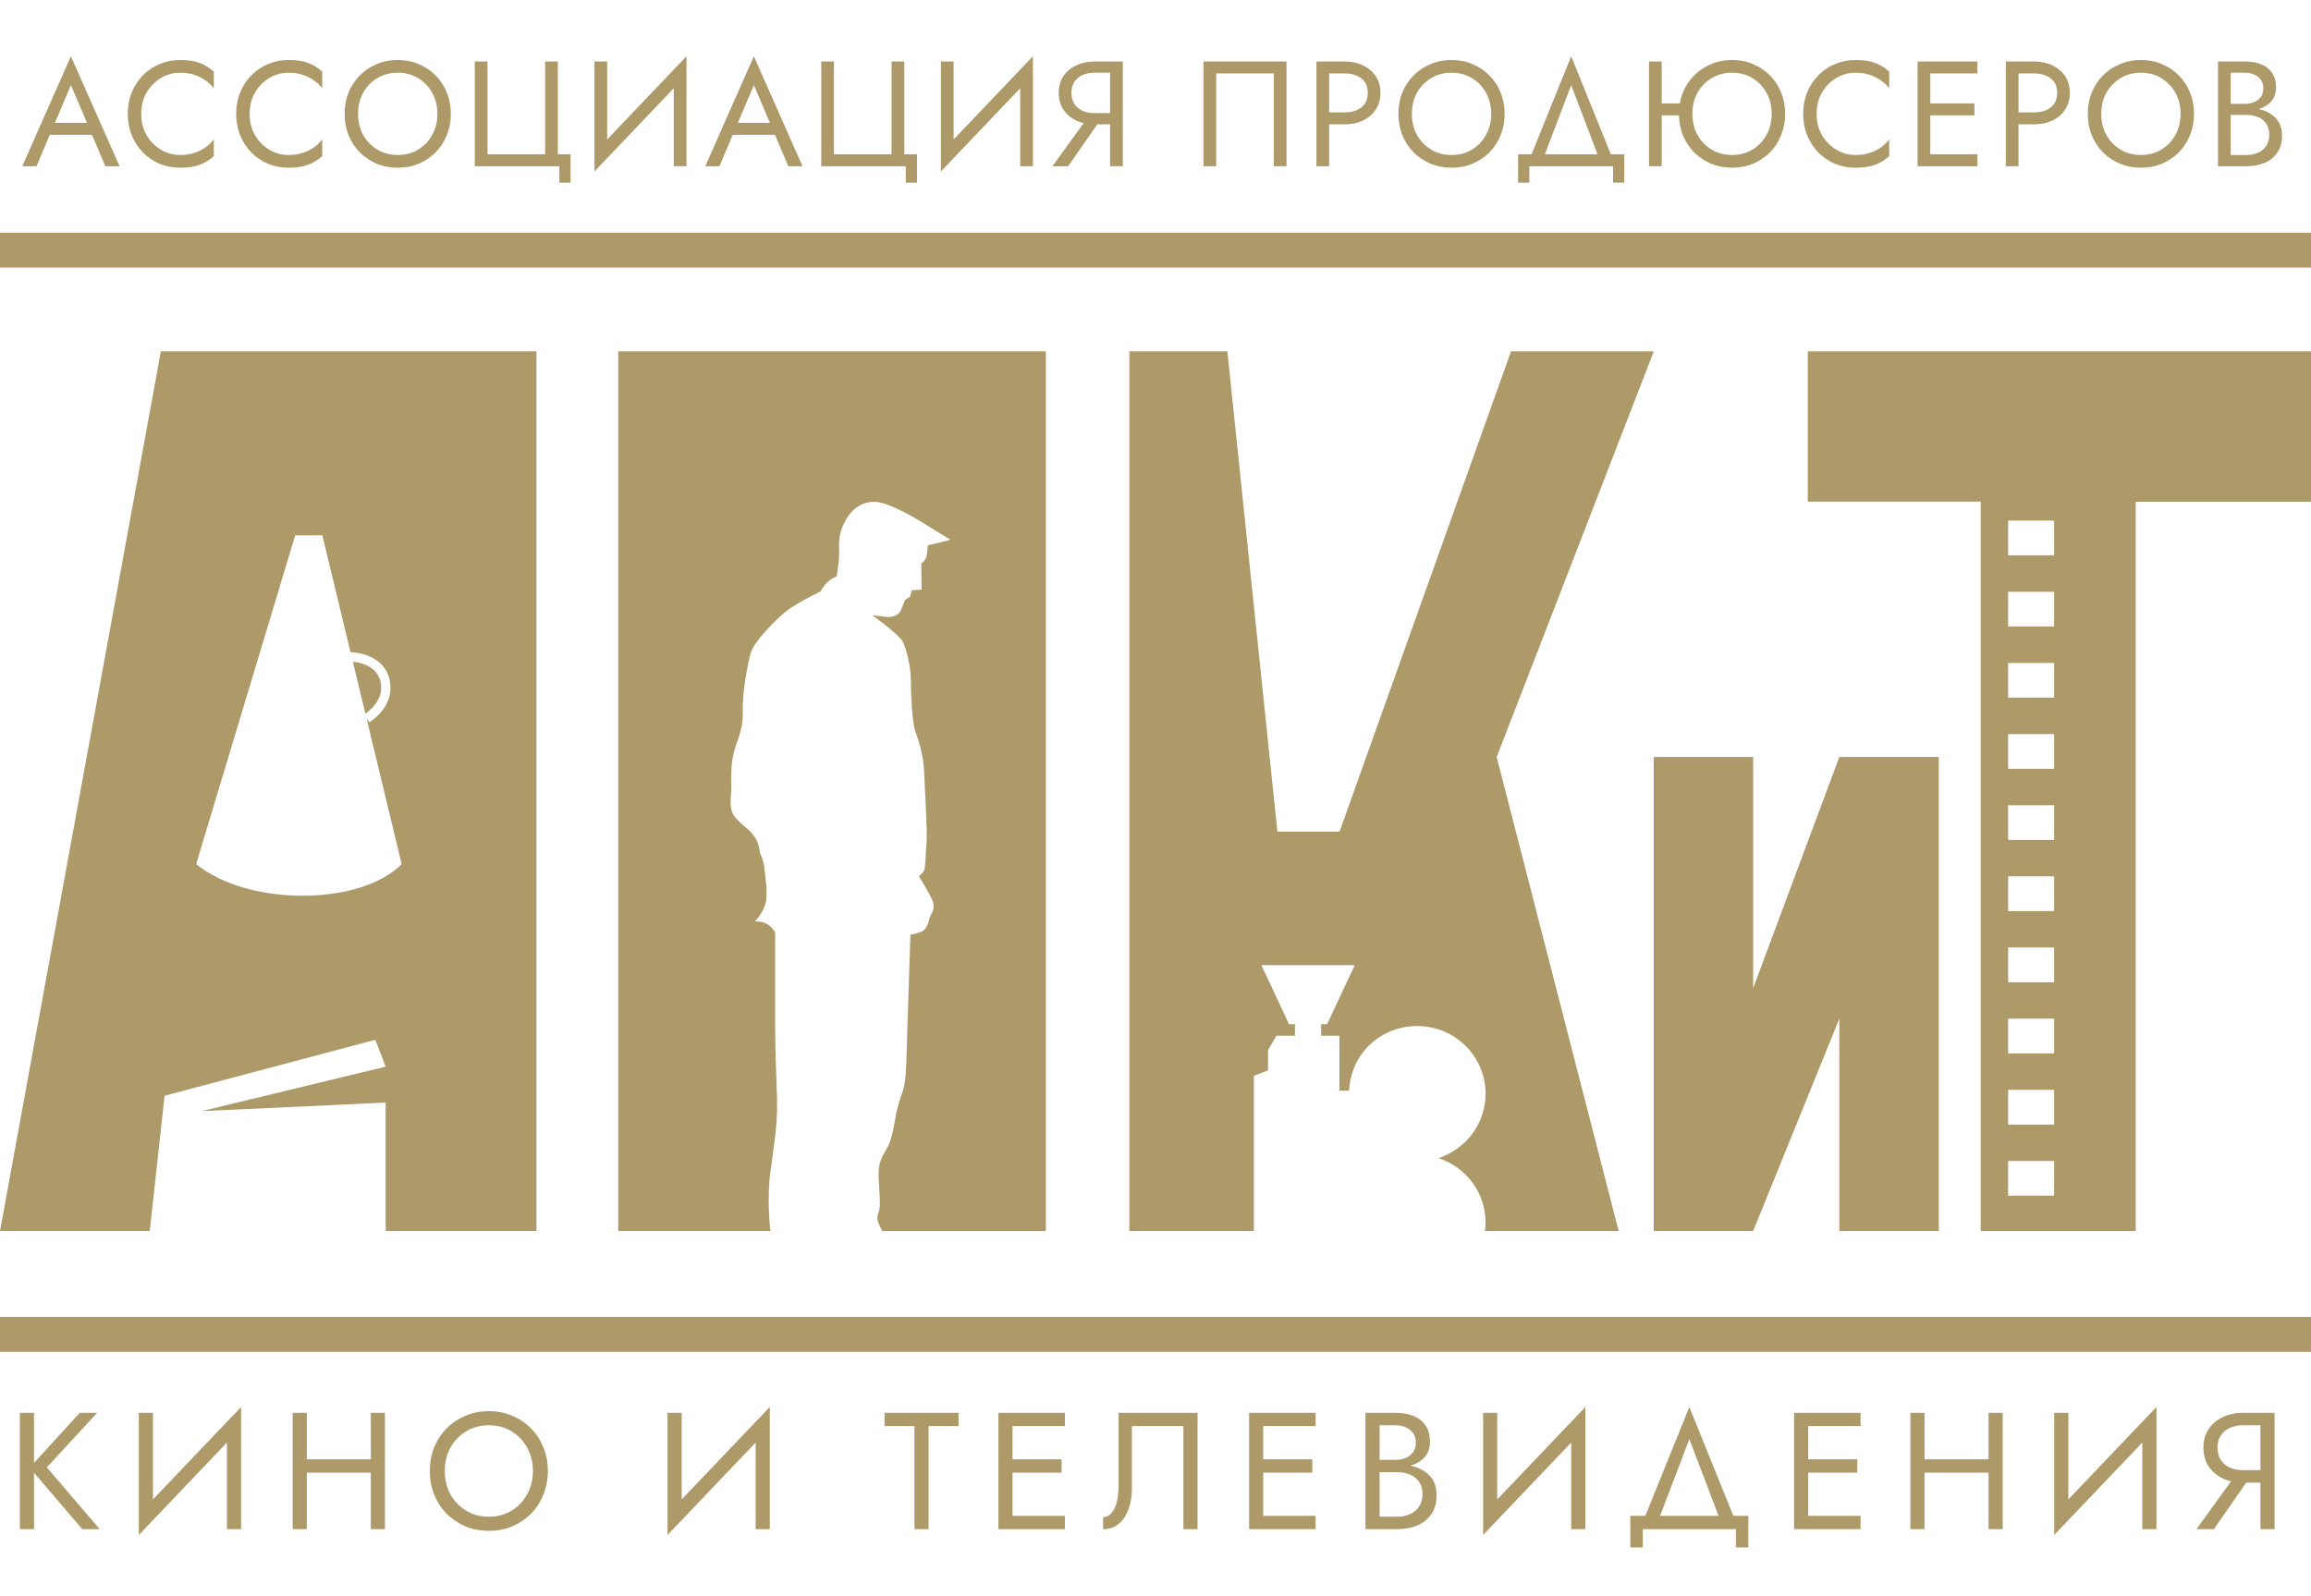 <svg width="139" height="96" viewBox="0 0 139 96" fill="none" xmlns="http://www.w3.org/2000/svg">
<path d="M2.619 8.11L2.889 7.39H5.679L5.949 8.11H2.619ZM4.266 5.122L3.204 7.624L3.132 7.786L2.196 10H1.341L4.266 3.385L7.191 10H6.336L5.418 7.84L5.346 7.66L4.266 5.122ZM8.495 6.85C8.495 7.336 8.603 7.765 8.819 8.137C9.041 8.509 9.329 8.8 9.683 9.01C10.037 9.22 10.421 9.325 10.835 9.325C11.135 9.325 11.408 9.286 11.654 9.208C11.906 9.13 12.134 9.022 12.338 8.884C12.542 8.74 12.716 8.575 12.86 8.389V9.397C12.596 9.631 12.308 9.805 11.996 9.919C11.684 10.033 11.297 10.09 10.835 10.09C10.397 10.09 9.986 10.012 9.602 9.856C9.224 9.694 8.891 9.469 8.603 9.181C8.315 8.887 8.09 8.542 7.928 8.146C7.766 7.75 7.685 7.318 7.685 6.85C7.685 6.382 7.766 5.95 7.928 5.554C8.09 5.158 8.315 4.816 8.603 4.528C8.891 4.234 9.224 4.009 9.602 3.853C9.986 3.691 10.397 3.61 10.835 3.61C11.297 3.61 11.684 3.667 11.996 3.781C12.308 3.895 12.596 4.069 12.86 4.303V5.311C12.716 5.125 12.542 4.963 12.338 4.825C12.134 4.681 11.906 4.57 11.654 4.492C11.408 4.414 11.135 4.375 10.835 4.375C10.421 4.375 10.037 4.48 9.683 4.69C9.329 4.9 9.041 5.191 8.819 5.563C8.603 5.929 8.495 6.358 8.495 6.85ZM15.016 6.85C15.016 7.336 15.124 7.765 15.34 8.137C15.562 8.509 15.85 8.8 16.204 9.01C16.558 9.22 16.942 9.325 17.356 9.325C17.656 9.325 17.929 9.286 18.175 9.208C18.427 9.13 18.655 9.022 18.859 8.884C19.063 8.74 19.237 8.575 19.381 8.389V9.397C19.117 9.631 18.829 9.805 18.517 9.919C18.205 10.033 17.818 10.09 17.356 10.09C16.918 10.09 16.507 10.012 16.123 9.856C15.745 9.694 15.412 9.469 15.124 9.181C14.836 8.887 14.611 8.542 14.449 8.146C14.287 7.75 14.206 7.318 14.206 6.85C14.206 6.382 14.287 5.95 14.449 5.554C14.611 5.158 14.836 4.816 15.124 4.528C15.412 4.234 15.745 4.009 16.123 3.853C16.507 3.691 16.918 3.61 17.356 3.61C17.818 3.61 18.205 3.667 18.517 3.781C18.829 3.895 19.117 4.069 19.381 4.303V5.311C19.237 5.125 19.063 4.963 18.859 4.825C18.655 4.681 18.427 4.57 18.175 4.492C17.929 4.414 17.656 4.375 17.356 4.375C16.942 4.375 16.558 4.48 16.204 4.69C15.85 4.9 15.562 5.191 15.34 5.563C15.124 5.929 15.016 6.358 15.016 6.85ZM21.537 6.85C21.537 7.324 21.639 7.747 21.843 8.119C22.053 8.491 22.338 8.785 22.698 9.001C23.058 9.217 23.466 9.325 23.922 9.325C24.384 9.325 24.792 9.217 25.146 9.001C25.506 8.785 25.788 8.491 25.992 8.119C26.202 7.747 26.307 7.324 26.307 6.85C26.307 6.376 26.202 5.953 25.992 5.581C25.788 5.209 25.506 4.915 25.146 4.699C24.792 4.483 24.384 4.375 23.922 4.375C23.466 4.375 23.058 4.483 22.698 4.699C22.338 4.915 22.053 5.209 21.843 5.581C21.639 5.953 21.537 6.376 21.537 6.85ZM20.727 6.85C20.727 6.388 20.805 5.962 20.961 5.572C21.123 5.176 21.348 4.834 21.636 4.546C21.924 4.252 22.263 4.024 22.653 3.862C23.043 3.694 23.466 3.61 23.922 3.61C24.384 3.61 24.807 3.694 25.191 3.862C25.581 4.024 25.92 4.252 26.208 4.546C26.496 4.834 26.718 5.176 26.874 5.572C27.036 5.962 27.117 6.388 27.117 6.85C27.117 7.306 27.036 7.732 26.874 8.128C26.718 8.524 26.496 8.869 26.208 9.163C25.92 9.451 25.581 9.679 25.191 9.847C24.807 10.009 24.384 10.09 23.922 10.09C23.466 10.09 23.043 10.009 22.653 9.847C22.263 9.679 21.924 9.451 21.636 9.163C21.348 8.869 21.123 8.524 20.961 8.128C20.805 7.732 20.727 7.306 20.727 6.85ZM29.323 9.28H32.788V3.7H33.553V9.28H34.318V10.99H33.643V10H28.558V3.7H29.323V9.28ZM41.245 4.555L35.755 10.315L35.8 9.145L41.291 3.385L41.245 4.555ZM36.52 3.7V9.325L35.755 10.315V3.7H36.52ZM41.291 3.385V10H40.526V4.375L41.291 3.385ZM43.697 8.11L43.967 7.39H46.757L47.027 8.11H43.697ZM45.344 5.122L44.282 7.624L44.21 7.786L43.274 10H42.419L45.344 3.385L48.269 10H47.414L46.496 7.84L46.424 7.66L45.344 5.122ZM50.16 9.28H53.625V3.7H54.39V9.28H55.155V10.99H54.48V10H49.395V3.7H50.16V9.28ZM62.083 4.555L56.593 10.315L56.638 9.145L62.128 3.385L62.083 4.555ZM57.358 3.7V9.325L56.593 10.315V3.7H57.358ZM62.128 3.385V10H61.363V4.375L62.128 3.385ZM66.407 6.895L64.247 10H63.302L65.552 6.895H66.407ZM67.532 3.7V10H66.767V3.7H67.532ZM67.109 4.375H65.822C65.552 4.375 65.312 4.423 65.102 4.519C64.898 4.615 64.736 4.753 64.616 4.933C64.502 5.113 64.445 5.332 64.445 5.59C64.445 5.848 64.502 6.067 64.616 6.247C64.736 6.427 64.898 6.565 65.102 6.661C65.312 6.757 65.552 6.805 65.822 6.805H67.109V7.48H65.822C65.42 7.48 65.057 7.405 64.733 7.255C64.409 7.099 64.151 6.88 63.959 6.598C63.773 6.31 63.68 5.974 63.68 5.59C63.68 5.2 63.773 4.864 63.959 4.582C64.151 4.3 64.409 4.084 64.733 3.934C65.057 3.778 65.42 3.7 65.822 3.7H67.109V4.375ZM76.616 4.42H73.151V10H72.386V3.7H77.381V10H76.616V4.42ZM79.18 3.7H79.945V10H79.18V3.7ZM79.603 4.42V3.7H80.89C81.298 3.7 81.661 3.778 81.979 3.934C82.303 4.084 82.558 4.3 82.744 4.582C82.936 4.864 83.032 5.2 83.032 5.59C83.032 5.974 82.936 6.31 82.744 6.598C82.558 6.88 82.303 7.099 81.979 7.255C81.661 7.405 81.298 7.48 80.89 7.48H79.603V6.76H80.89C81.298 6.76 81.628 6.661 81.88 6.463C82.138 6.265 82.267 5.974 82.267 5.59C82.267 5.2 82.138 4.909 81.88 4.717C81.628 4.519 81.298 4.42 80.89 4.42H79.603ZM84.92 6.85C84.92 7.324 85.022 7.747 85.226 8.119C85.436 8.491 85.721 8.785 86.081 9.001C86.441 9.217 86.849 9.325 87.305 9.325C87.767 9.325 88.175 9.217 88.529 9.001C88.889 8.785 89.171 8.491 89.375 8.119C89.585 7.747 89.69 7.324 89.69 6.85C89.69 6.376 89.585 5.953 89.375 5.581C89.171 5.209 88.889 4.915 88.529 4.699C88.175 4.483 87.767 4.375 87.305 4.375C86.849 4.375 86.441 4.483 86.081 4.699C85.721 4.915 85.436 5.209 85.226 5.581C85.022 5.953 84.92 6.376 84.92 6.85ZM84.11 6.85C84.11 6.388 84.188 5.962 84.344 5.572C84.506 5.176 84.731 4.834 85.019 4.546C85.307 4.252 85.646 4.024 86.036 3.862C86.426 3.694 86.849 3.61 87.305 3.61C87.767 3.61 88.19 3.694 88.574 3.862C88.964 4.024 89.303 4.252 89.591 4.546C89.879 4.834 90.101 5.176 90.257 5.572C90.419 5.962 90.5 6.388 90.5 6.85C90.5 7.306 90.419 7.732 90.257 8.128C90.101 8.524 89.879 8.869 89.591 9.163C89.303 9.451 88.964 9.679 88.574 9.847C88.19 10.009 87.767 10.09 87.305 10.09C86.849 10.09 86.426 10.009 86.036 9.847C85.646 9.679 85.307 9.451 85.019 9.163C84.731 8.869 84.506 8.524 84.344 8.128C84.188 7.732 84.11 7.306 84.11 6.85ZM94.503 5.122L92.748 9.73H91.938L94.503 3.385L97.068 9.73H96.258L94.503 5.122ZM97.023 10H91.983V10.99H91.308V9.28H97.698V10.99H97.023V10ZM99.606 6.94V6.22H101.586V6.94H99.606ZM99.183 3.7H99.948V10H99.183V3.7ZM101.793 6.85C101.793 7.324 101.895 7.747 102.099 8.119C102.309 8.491 102.594 8.785 102.954 9.001C103.314 9.217 103.722 9.325 104.178 9.325C104.64 9.325 105.048 9.217 105.402 9.001C105.762 8.785 106.044 8.491 106.248 8.119C106.458 7.747 106.563 7.324 106.563 6.85C106.563 6.376 106.458 5.953 106.248 5.581C106.044 5.209 105.762 4.915 105.402 4.699C105.048 4.483 104.64 4.375 104.178 4.375C103.722 4.375 103.314 4.483 102.954 4.699C102.594 4.915 102.309 5.209 102.099 5.581C101.895 5.953 101.793 6.376 101.793 6.85ZM100.983 6.85C100.983 6.388 101.061 5.962 101.217 5.572C101.379 5.176 101.604 4.834 101.892 4.546C102.18 4.252 102.519 4.024 102.909 3.862C103.299 3.694 103.722 3.61 104.178 3.61C104.64 3.61 105.063 3.694 105.447 3.862C105.837 4.024 106.176 4.252 106.464 4.546C106.752 4.834 106.974 5.176 107.13 5.572C107.292 5.962 107.373 6.388 107.373 6.85C107.373 7.306 107.292 7.732 107.13 8.128C106.974 8.524 106.752 8.869 106.464 9.163C106.176 9.451 105.837 9.679 105.447 9.847C105.063 10.009 104.64 10.09 104.178 10.09C103.722 10.09 103.299 10.009 102.909 9.847C102.519 9.679 102.18 9.451 101.892 9.163C101.604 8.869 101.379 8.524 101.217 8.128C101.061 7.732 100.983 7.306 100.983 6.85ZM109.265 6.85C109.265 7.336 109.373 7.765 109.589 8.137C109.811 8.509 110.099 8.8 110.453 9.01C110.807 9.22 111.191 9.325 111.605 9.325C111.905 9.325 112.178 9.286 112.424 9.208C112.676 9.13 112.904 9.022 113.108 8.884C113.312 8.74 113.486 8.575 113.63 8.389V9.397C113.366 9.631 113.078 9.805 112.766 9.919C112.454 10.033 112.067 10.09 111.605 10.09C111.167 10.09 110.756 10.012 110.372 9.856C109.994 9.694 109.661 9.469 109.373 9.181C109.085 8.887 108.86 8.542 108.698 8.146C108.536 7.75 108.455 7.318 108.455 6.85C108.455 6.382 108.536 5.95 108.698 5.554C108.86 5.158 109.085 4.816 109.373 4.528C109.661 4.234 109.994 4.009 110.372 3.853C110.756 3.691 111.167 3.61 111.605 3.61C112.067 3.61 112.454 3.667 112.766 3.781C113.078 3.895 113.366 4.069 113.63 4.303V5.311C113.486 5.125 113.312 4.963 113.108 4.825C112.904 4.681 112.676 4.57 112.424 4.492C112.178 4.414 111.905 4.375 111.605 4.375C111.191 4.375 110.807 4.48 110.453 4.69C110.099 4.9 109.811 5.191 109.589 5.563C109.373 5.929 109.265 6.358 109.265 6.85ZM115.759 10V9.28H118.936V10H115.759ZM115.759 4.42V3.7H118.936V4.42H115.759ZM115.759 6.94V6.22H118.756V6.94H115.759ZM115.336 3.7H116.101V10H115.336V3.7ZM120.644 3.7H121.409V10H120.644V3.7ZM121.067 4.42V3.7H122.354C122.762 3.7 123.125 3.778 123.443 3.934C123.767 4.084 124.022 4.3 124.208 4.582C124.4 4.864 124.496 5.2 124.496 5.59C124.496 5.974 124.4 6.31 124.208 6.598C124.022 6.88 123.767 7.099 123.443 7.255C123.125 7.405 122.762 7.48 122.354 7.48H121.067V6.76H122.354C122.762 6.76 123.092 6.661 123.344 6.463C123.602 6.265 123.731 5.974 123.731 5.59C123.731 5.2 123.602 4.909 123.344 4.717C123.092 4.519 122.762 4.42 122.354 4.42H121.067ZM126.385 6.85C126.385 7.324 126.487 7.747 126.691 8.119C126.901 8.491 127.186 8.785 127.546 9.001C127.906 9.217 128.314 9.325 128.77 9.325C129.232 9.325 129.64 9.217 129.994 9.001C130.354 8.785 130.636 8.491 130.84 8.119C131.05 7.747 131.155 7.324 131.155 6.85C131.155 6.376 131.05 5.953 130.84 5.581C130.636 5.209 130.354 4.915 129.994 4.699C129.64 4.483 129.232 4.375 128.77 4.375C128.314 4.375 127.906 4.483 127.546 4.699C127.186 4.915 126.901 5.209 126.691 5.581C126.487 5.953 126.385 6.376 126.385 6.85ZM125.575 6.85C125.575 6.388 125.653 5.962 125.809 5.572C125.971 5.176 126.196 4.834 126.484 4.546C126.772 4.252 127.111 4.024 127.501 3.862C127.891 3.694 128.314 3.61 128.77 3.61C129.232 3.61 129.655 3.694 130.039 3.862C130.429 4.024 130.768 4.252 131.056 4.546C131.344 4.834 131.566 5.176 131.722 5.572C131.884 5.962 131.965 6.388 131.965 6.85C131.965 7.306 131.884 7.732 131.722 8.128C131.566 8.524 131.344 8.869 131.056 9.163C130.768 9.451 130.429 9.679 130.039 9.847C129.655 10.009 129.232 10.09 128.77 10.09C128.314 10.09 127.891 10.009 127.501 9.847C127.111 9.679 126.772 9.451 126.484 9.163C126.196 8.869 125.971 8.524 125.809 8.128C125.653 7.732 125.575 7.306 125.575 6.85ZM134.008 6.67V6.247H135.025C135.235 6.247 135.424 6.211 135.592 6.139C135.76 6.067 135.892 5.962 135.988 5.824C136.084 5.686 136.132 5.518 136.132 5.32C136.132 5.02 136.027 4.789 135.817 4.627C135.607 4.459 135.343 4.375 135.025 4.375H134.17V9.325H135.115C135.385 9.325 135.622 9.277 135.826 9.181C136.036 9.085 136.198 8.947 136.312 8.767C136.432 8.587 136.492 8.368 136.492 8.11C136.492 7.918 136.459 7.747 136.393 7.597C136.327 7.447 136.231 7.321 136.105 7.219C135.985 7.117 135.841 7.042 135.673 6.994C135.505 6.94 135.319 6.913 135.115 6.913H134.008V6.49H135.115C135.421 6.49 135.703 6.523 135.961 6.589C136.219 6.655 136.444 6.757 136.636 6.895C136.834 7.027 136.987 7.198 137.095 7.408C137.203 7.618 137.257 7.867 137.257 8.155C137.257 8.569 137.161 8.914 136.969 9.19C136.783 9.46 136.528 9.664 136.204 9.802C135.886 9.934 135.523 10 135.115 10H133.405V3.7H135.025C135.403 3.7 135.73 3.757 136.006 3.871C136.288 3.985 136.507 4.159 136.663 4.393C136.819 4.621 136.897 4.915 136.897 5.275C136.897 5.569 136.819 5.821 136.663 6.031C136.507 6.241 136.288 6.4 136.006 6.508C135.73 6.616 135.403 6.67 135.025 6.67H134.008Z" fill="#AD9A68"/>
<path d="M1.196 85H2.046V92H1.196V85ZM4.796 85H5.846L2.816 88.28L5.996 92H4.946L1.786 88.3L4.796 85ZM14.45 85.95L8.35 92.35L8.4 91.05L14.5 84.65L14.45 85.95ZM9.2 85V91.25L8.35 92.35V85H9.2ZM14.5 84.65V92H13.65V85.75L14.5 84.65ZM18.074 88.6V87.8H22.874V88.6H18.074ZM22.304 85H23.154V92H22.304V85ZM17.604 85H18.454V92H17.604V85ZM26.752 88.5C26.752 89.027 26.866 89.497 27.092 89.91C27.326 90.323 27.642 90.65 28.042 90.89C28.442 91.13 28.895 91.25 29.402 91.25C29.916 91.25 30.369 91.13 30.762 90.89C31.162 90.65 31.476 90.323 31.702 89.91C31.936 89.497 32.052 89.027 32.052 88.5C32.052 87.973 31.936 87.503 31.702 87.09C31.476 86.677 31.162 86.35 30.762 86.11C30.369 85.87 29.916 85.75 29.402 85.75C28.895 85.75 28.442 85.87 28.042 86.11C27.642 86.35 27.326 86.677 27.092 87.09C26.866 87.503 26.752 87.973 26.752 88.5ZM25.852 88.5C25.852 87.987 25.939 87.513 26.112 87.08C26.292 86.64 26.542 86.26 26.862 85.94C27.182 85.613 27.559 85.36 27.992 85.18C28.425 84.993 28.895 84.9 29.402 84.9C29.916 84.9 30.386 84.993 30.812 85.18C31.245 85.36 31.622 85.613 31.942 85.94C32.262 86.26 32.509 86.64 32.682 87.08C32.862 87.513 32.952 87.987 32.952 88.5C32.952 89.007 32.862 89.48 32.682 89.92C32.509 90.36 32.262 90.743 31.942 91.07C31.622 91.39 31.245 91.643 30.812 91.83C30.386 92.01 29.916 92.1 29.402 92.1C28.895 92.1 28.425 92.01 27.992 91.83C27.559 91.643 27.182 91.39 26.862 91.07C26.542 90.743 26.292 90.36 26.112 89.92C25.939 89.48 25.852 89.007 25.852 88.5ZM46.251 85.95L40.151 92.35L40.201 91.05L46.301 84.65L46.251 85.95ZM41.001 85V91.25L40.151 92.35V85H41.001ZM46.301 84.65V92H45.451V85.75L46.301 84.65ZM53.203 85.8V85H57.653V85.8H55.852V92H55.002V85.8H53.203ZM60.521 92V91.2H64.051V92H60.521ZM60.521 85.8V85H64.051V85.8H60.521ZM60.521 88.6V87.8H63.851V88.6H60.521ZM60.051 85H60.901V92H60.051V85ZM72.029 85V92H71.179V85.8H68.079V89.6C68.079 90.027 68.012 90.423 67.879 90.79C67.752 91.157 67.559 91.45 67.299 91.67C67.046 91.89 66.729 92 66.349 92V91.27C66.502 91.27 66.636 91.223 66.749 91.13C66.862 91.037 66.959 90.907 67.039 90.74C67.119 90.567 67.179 90.367 67.219 90.14C67.259 89.913 67.279 89.667 67.279 89.4V85H72.029ZM75.601 92V91.2H79.131V92H75.601ZM75.601 85.8V85H79.131V85.8H75.601ZM75.601 88.6V87.8H78.931V88.6H75.601ZM75.131 85H75.981V92H75.131V85ZM82.799 88.3V87.83H83.929C84.162 87.83 84.372 87.79 84.559 87.71C84.746 87.63 84.892 87.513 84.999 87.36C85.106 87.207 85.159 87.02 85.159 86.8C85.159 86.467 85.042 86.21 84.809 86.03C84.576 85.843 84.282 85.75 83.929 85.75H82.979V91.25H84.029C84.329 91.25 84.592 91.197 84.819 91.09C85.052 90.983 85.232 90.83 85.359 90.63C85.492 90.43 85.559 90.187 85.559 89.9C85.559 89.687 85.522 89.497 85.449 89.33C85.376 89.163 85.269 89.023 85.129 88.91C84.996 88.797 84.836 88.713 84.649 88.66C84.462 88.6 84.256 88.57 84.029 88.57H82.799V88.1H84.029C84.369 88.1 84.682 88.137 84.969 88.21C85.256 88.283 85.506 88.397 85.719 88.55C85.939 88.697 86.109 88.887 86.229 89.12C86.349 89.353 86.409 89.63 86.409 89.95C86.409 90.41 86.302 90.793 86.089 91.1C85.882 91.4 85.599 91.627 85.239 91.78C84.886 91.927 84.482 92 84.029 92H82.129V85H83.929C84.349 85 84.712 85.063 85.019 85.19C85.332 85.317 85.576 85.51 85.749 85.77C85.922 86.023 86.009 86.35 86.009 86.75C86.009 87.077 85.922 87.357 85.749 87.59C85.576 87.823 85.332 88 85.019 88.12C84.712 88.24 84.349 88.3 83.929 88.3H82.799ZM95.305 85.95L89.205 92.35L89.255 91.05L95.355 84.65L95.305 85.95ZM90.055 85V91.25L89.205 92.35V85H90.055ZM95.355 84.65V92H94.505V85.75L95.355 84.65ZM101.609 86.58L99.659 91.7H98.759L101.609 84.65L104.459 91.7H103.559L101.609 86.58ZM104.409 92H98.809V93.1H98.059V91.2H105.159V93.1H104.409V92ZM108.378 92V91.2H111.908V92H108.378ZM108.378 85.8V85H111.908V85.8H108.378ZM108.378 88.6V87.8H111.708V88.6H108.378ZM107.908 85H108.758V92H107.908V85ZM115.376 88.6V87.8H120.176V88.6H115.376ZM119.606 85H120.456V92H119.606V85ZM114.906 85H115.756V92H114.906V85ZM129.655 85.95L123.555 92.35L123.605 91.05L129.705 84.65L129.655 85.95ZM124.405 85V91.25L123.555 92.35V85H124.405ZM129.705 84.65V92H128.855V85.75L129.705 84.65ZM135.559 88.55L133.159 92H132.109L134.609 88.55H135.559ZM136.809 85V92H135.959V85H136.809ZM136.339 85.75H134.909C134.609 85.75 134.342 85.803 134.109 85.91C133.882 86.017 133.702 86.17 133.569 86.37C133.442 86.57 133.379 86.813 133.379 87.1C133.379 87.387 133.442 87.63 133.569 87.83C133.702 88.03 133.882 88.183 134.109 88.29C134.342 88.397 134.609 88.45 134.909 88.45H136.339V89.2H134.909C134.462 89.2 134.059 89.117 133.699 88.95C133.339 88.777 133.052 88.533 132.839 88.22C132.632 87.9 132.529 87.527 132.529 87.1C132.529 86.667 132.632 86.293 132.839 85.98C133.052 85.667 133.339 85.427 133.699 85.26C134.059 85.087 134.462 85 134.909 85H136.339V85.75Z" fill="#AD9A68"/>
<path fill-rule="evenodd" clip-rule="evenodd" d="M120.784 69.848H123.549V71.936H120.784V69.848ZM120.784 65.567H123.549V67.656H120.784V65.567ZM120.784 61.287H123.549V63.375H120.784V61.287ZM120.784 57.006H123.549V59.094H120.784V57.006ZM120.784 52.725H123.549V54.813H120.784V52.725ZM120.784 48.445H123.549V50.533H120.784V48.445ZM120.784 44.164H123.549V46.252H120.784V44.164ZM120.784 39.883H123.549V41.971H120.784V39.883ZM120.784 35.602H123.549V37.691H120.784V35.602ZM120.784 31.322H123.549V33.41H120.784V31.322ZM108.732 21.138H139V30.186H128.458V74.066H119.134V30.181H108.732V21.134V21.138ZM32.268 21.138H9.675L0 74.062H9.007L9.899 65.924L22.576 62.557L23.198 64.175L12.127 66.85L23.198 66.335V74.062H32.268V21.138ZM24.158 51.987C21.713 54.482 14.99 54.57 11.798 51.987L17.756 32.206H19.388L21.083 39.238C21.646 39.263 22.149 39.41 22.542 39.657C22.995 39.938 23.308 40.344 23.426 40.856C23.566 41.456 23.46 41.967 23.219 42.407C22.986 42.831 22.623 43.179 22.225 43.468L22.047 43.225L24.158 51.987ZM21.223 39.812L21.98 42.944C22.28 42.713 22.551 42.445 22.724 42.135C22.906 41.808 22.982 41.43 22.876 40.982C22.792 40.621 22.572 40.332 22.246 40.131C21.971 39.959 21.625 39.85 21.223 39.812ZM97.353 74.062H89.319C89.34 73.894 89.353 73.726 89.353 73.55C89.353 71.743 88.165 70.209 86.516 69.676C88.16 69.144 89.353 67.614 89.353 65.802C89.353 63.555 87.513 61.731 85.247 61.731C82.981 61.731 81.243 63.454 81.145 65.618H80.562V62.314H79.462V61.618H79.822L80.08 61.065L81.484 58.067H75.868L77.272 61.065L77.53 61.618H77.889V62.314H76.773L76.27 63.178V64.398L75.416 64.725V74.062H67.927V21.138H73.822L76.832 50.034H80.57L90.884 21.138H99.472L90.021 45.547L97.358 74.066L97.353 74.062ZM99.468 45.543H105.447V59.45L110.631 45.543H116.61V74.062H110.631V61.287L105.447 74.062H99.468V45.543ZM0 79.231H139V81.33H0V79.231ZM0 14H139V16.098H0V14ZM37.177 21.138H62.904V74.066H53.064C52.84 73.567 52.67 73.37 52.844 72.947C53.017 72.523 52.844 71.446 52.844 70.624C52.844 69.802 53.127 69.504 53.385 69.022C53.643 68.54 53.787 67.676 53.871 67.169C53.956 66.658 54.129 66.15 54.328 65.555C54.527 64.96 54.527 63.375 54.586 61.559C54.645 59.748 54.759 56.235 54.759 56.235C54.759 56.235 55.415 56.121 55.584 55.95C55.914 55.614 55.787 55.396 56.015 54.998C56.244 54.599 56.159 54.335 56.015 54.021C55.871 53.711 55.271 52.717 55.271 52.717C55.271 52.717 55.499 52.545 55.58 52.377C55.66 52.206 55.669 51.501 55.728 50.705C55.787 49.912 55.614 47.334 55.58 46.369C55.546 45.405 55.212 44.445 55.043 43.963C54.869 43.481 54.785 41.724 54.785 40.931C54.785 40.139 54.527 39.062 54.298 38.609C54.07 38.156 52.472 37.024 52.472 37.024C52.472 37.024 52.899 37.053 53.241 37.108C53.584 37.166 54.045 37.053 54.188 36.714C54.332 36.374 54.425 36.102 54.425 36.102L54.751 35.888L54.836 35.51L55.432 35.473L55.411 33.904C55.411 33.904 55.669 33.733 55.724 33.481C55.783 33.225 55.808 32.802 55.808 32.802L56.324 32.689C56.84 32.575 57.161 32.466 57.161 32.466C57.161 32.466 55.926 31.724 55.44 31.414C54.954 31.104 53.41 30.223 52.67 30.194C51.926 30.165 51.288 30.513 50.831 31.36C50.374 32.211 50.472 32.798 50.472 33.309C50.472 33.821 50.319 34.697 50.319 34.697C50.319 34.697 50.099 34.726 49.816 34.982C49.529 35.238 49.359 35.577 49.359 35.577C49.359 35.577 47.96 36.257 47.33 36.739C46.7 37.221 45.3 38.638 45.131 39.347C44.958 40.055 44.645 41.615 44.674 42.801C44.704 43.992 44.332 44.474 44.133 45.296C43.934 46.118 43.989 46.826 43.989 47.363C43.989 47.9 43.791 48.667 44.218 49.174C44.645 49.686 45.017 49.824 45.359 50.306C45.702 50.788 45.702 51.325 45.702 51.325C45.702 51.325 45.93 51.665 45.989 52.344C46.049 53.023 46.137 53.228 46.095 54.021C46.053 54.813 45.406 55.43 45.406 55.43C45.406 55.43 45.905 55.404 46.235 55.66C46.56 55.916 46.624 56.113 46.624 56.113V61.836C46.624 63.534 46.708 64.725 46.738 66.201C46.767 67.672 46.565 68.808 46.336 70.507C46.12 72.121 46.315 73.886 46.336 74.062H37.186V21.138H37.177Z" fill="#AD9A68"/>
</svg>